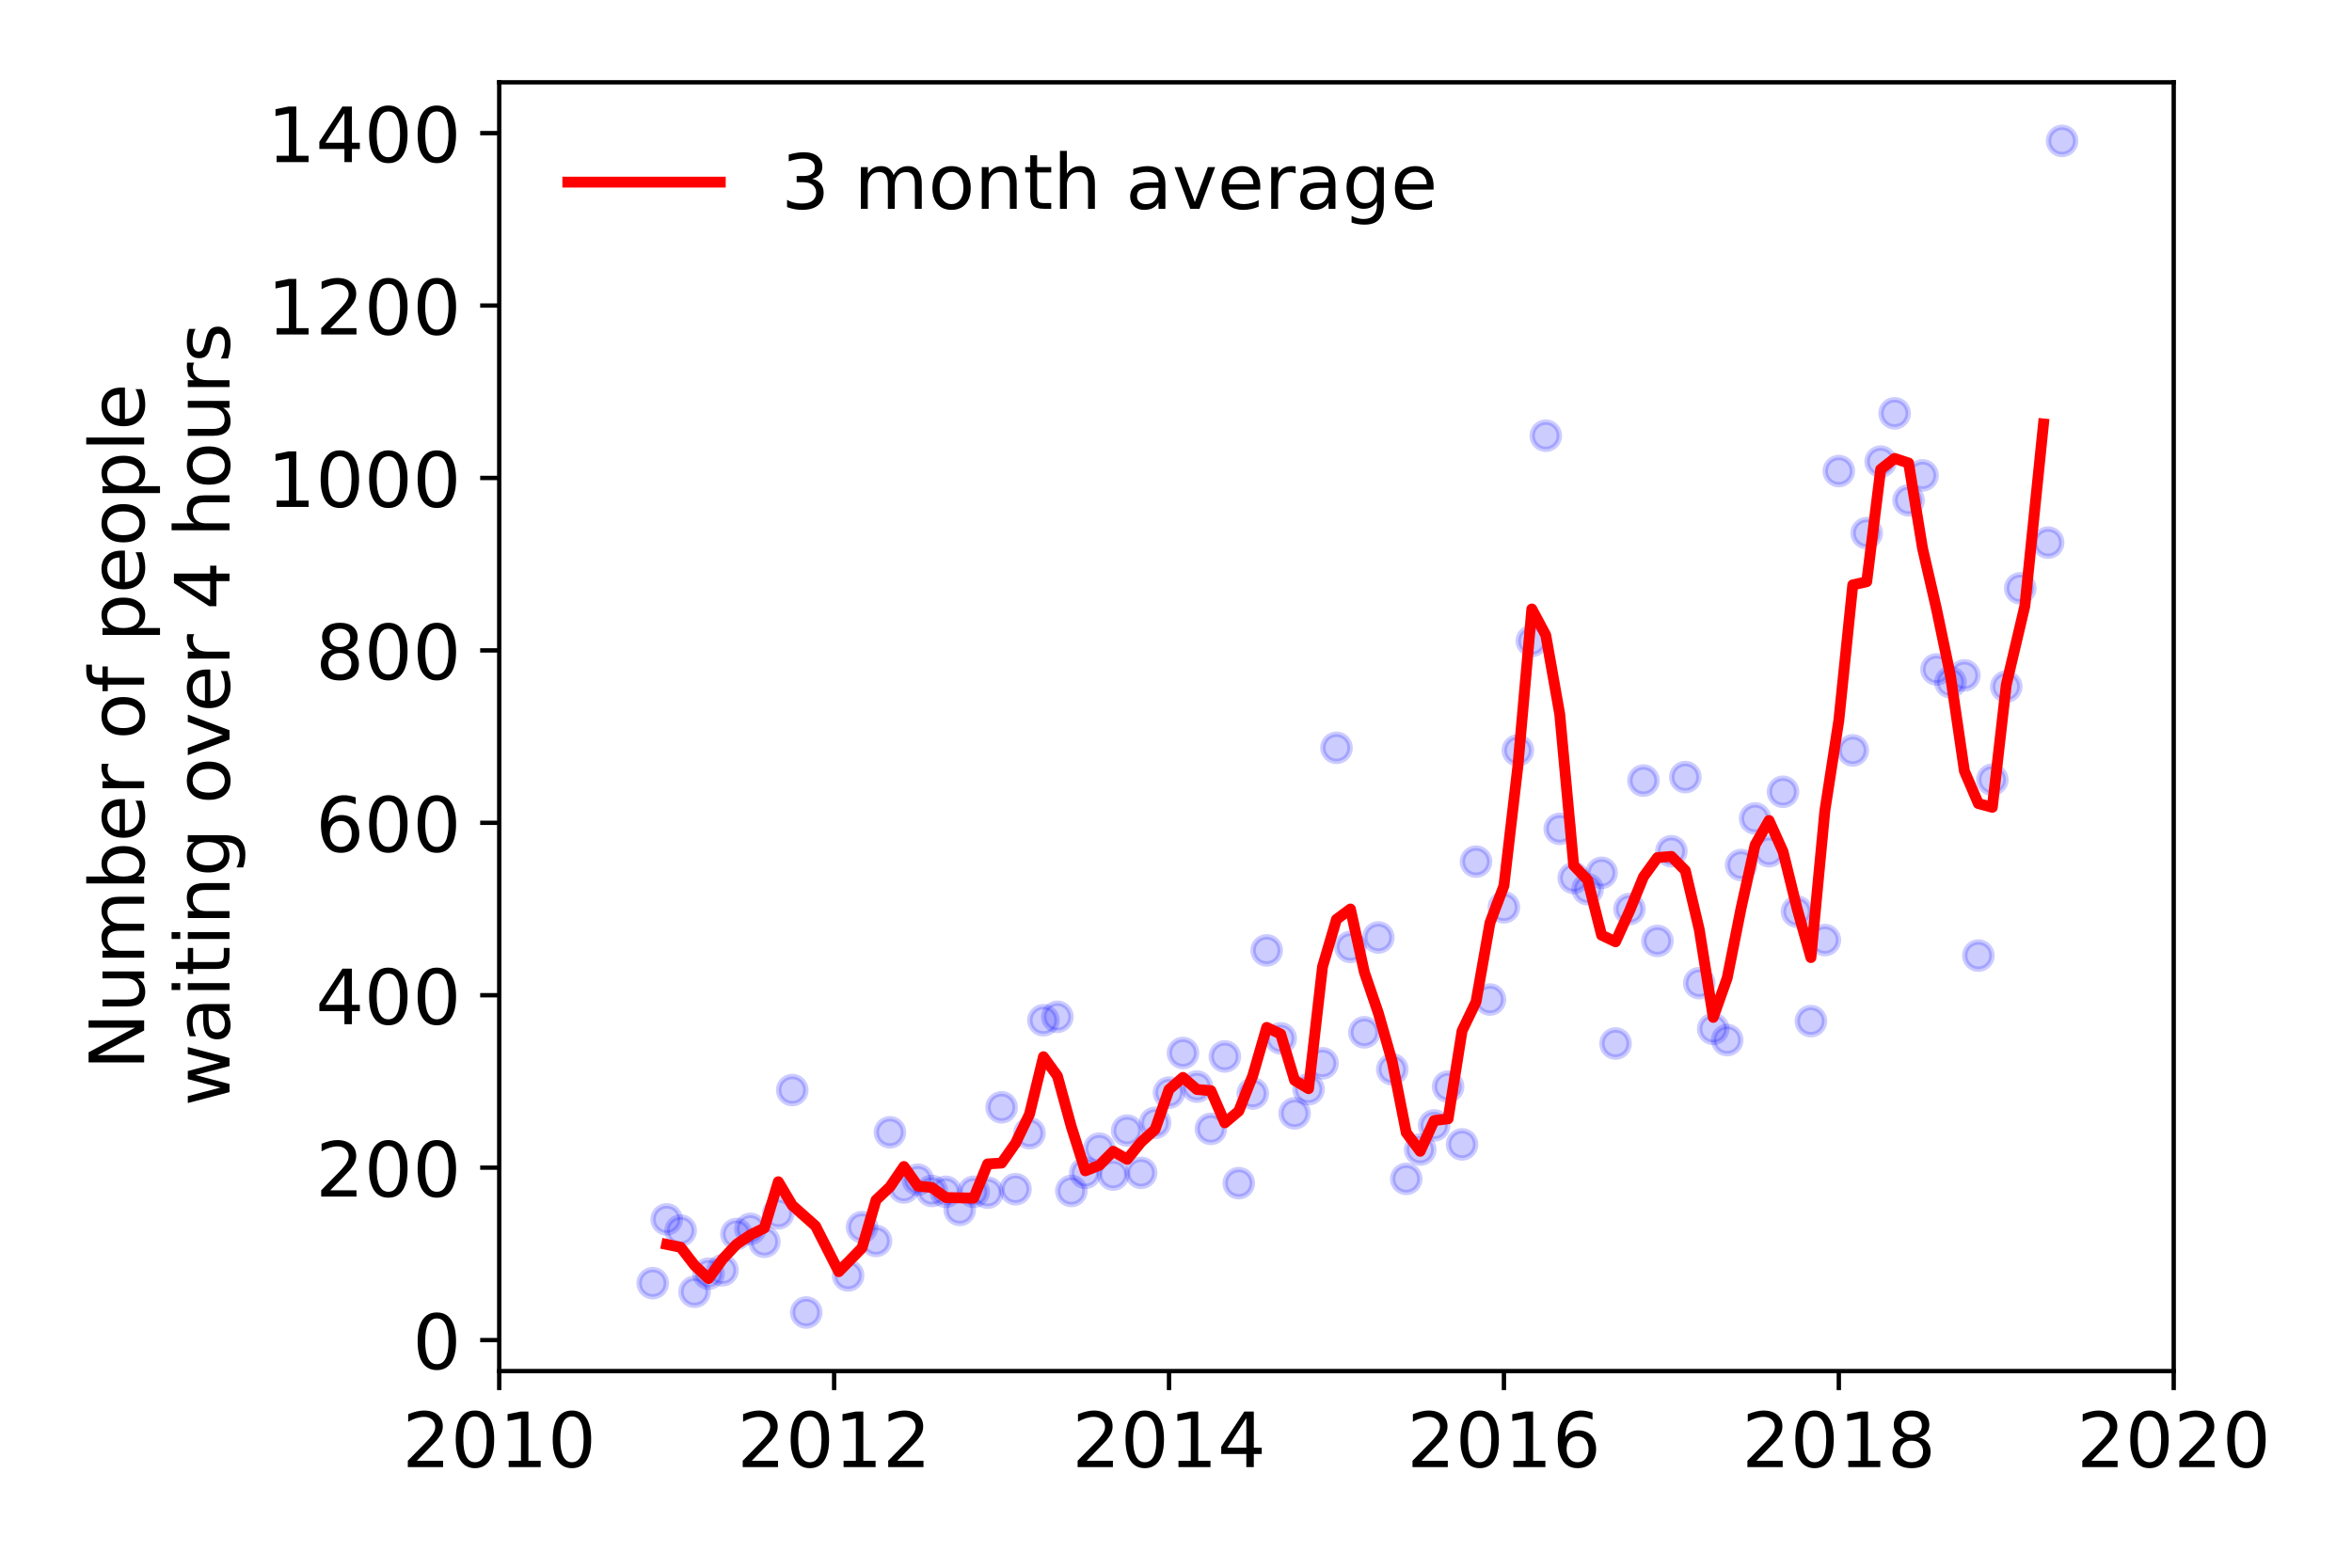 <?xml version="1.0" encoding="utf-8" standalone="no"?>
<!DOCTYPE svg PUBLIC "-//W3C//DTD SVG 1.1//EN"
  "http://www.w3.org/Graphics/SVG/1.1/DTD/svg11.dtd">
<!-- Created with matplotlib (https://matplotlib.org/) -->
<svg height="288pt" version="1.1" viewBox="0 0 432 288" width="432pt" xmlns="http://www.w3.org/2000/svg" xmlns:xlink="http://www.w3.org/1999/xlink">
 <defs>
  <style type="text/css">
*{stroke-linecap:butt;stroke-linejoin:round;}
  </style>
 </defs>
 <g id="figure_1">
  <g id="patch_1">
   <path d="M 0 288 
L 432 288 
L 432 0 
L 0 0 
z
" style="fill:#ffffff;"/>
  </g>
  <g id="axes_1">
   <g id="patch_2">
    <path d="M 91.695 251.88 
L 399.255 251.88 
L 399.255 15.12 
L 91.695 15.12 
z
" style="fill:#ffffff;"/>
   </g>
   <g id="matplotlib.axis_1">
    <g id="xtick_1">
     <g id="line2d_1">
      <defs>
       <path d="M 0 0 
L 0 3.5 
" id="m77af77903a" style="stroke:#000000;stroke-width:0.8;"/>
      </defs>
      <g>
       <use style="stroke:#000000;stroke-width:0.8;" x="91.695" xlink:href="#m77af77903a" y="251.88"/>
      </g>
     </g>
     <g id="text_1">
      <!-- 2010 -->
      <defs>
       <path d="M 19.188 8.297 
L 53.609 8.297 
L 53.609 0 
L 7.328 0 
L 7.328 8.297 
Q 12.938 14.109 22.625 23.891 
Q 32.328 33.688 34.812 36.531 
Q 39.547 41.844 41.422 45.531 
Q 43.312 49.219 43.312 52.781 
Q 43.312 58.594 39.234 62.25 
Q 35.156 65.922 28.609 65.922 
Q 23.969 65.922 18.812 64.312 
Q 13.672 62.703 7.812 59.422 
L 7.812 69.391 
Q 13.766 71.781 18.938 73 
Q 24.125 74.219 28.422 74.219 
Q 39.75 74.219 46.484 68.547 
Q 53.219 62.891 53.219 53.422 
Q 53.219 48.922 51.531 44.891 
Q 49.859 40.875 45.406 35.406 
Q 44.188 33.984 37.641 27.219 
Q 31.109 20.453 19.188 8.297 
z
" id="DejaVuSans-50"/>
       <path d="M 31.781 66.406 
Q 24.172 66.406 20.328 58.906 
Q 16.5 51.422 16.5 36.375 
Q 16.5 21.391 20.328 13.891 
Q 24.172 6.391 31.781 6.391 
Q 39.453 6.391 43.281 13.891 
Q 47.125 21.391 47.125 36.375 
Q 47.125 51.422 43.281 58.906 
Q 39.453 66.406 31.781 66.406 
z
M 31.781 74.219 
Q 44.047 74.219 50.516 64.516 
Q 56.984 54.828 56.984 36.375 
Q 56.984 17.969 50.516 8.266 
Q 44.047 -1.422 31.781 -1.422 
Q 19.531 -1.422 13.062 8.266 
Q 6.594 17.969 6.594 36.375 
Q 6.594 54.828 13.062 64.516 
Q 19.531 74.219 31.781 74.219 
z
" id="DejaVuSans-48"/>
       <path d="M 12.406 8.297 
L 28.516 8.297 
L 28.516 63.922 
L 10.984 60.406 
L 10.984 69.391 
L 28.422 72.906 
L 38.281 72.906 
L 38.281 8.297 
L 54.391 8.297 
L 54.391 0 
L 12.406 0 
z
" id="DejaVuSans-49"/>
      </defs>
      <g transform="translate(73.88 269.518)scale(0.14 -0.14)">
       <use xlink:href="#DejaVuSans-50"/>
       <use x="63.623" xlink:href="#DejaVuSans-48"/>
       <use x="127.246" xlink:href="#DejaVuSans-49"/>
       <use x="190.869" xlink:href="#DejaVuSans-48"/>
      </g>
     </g>
    </g>
    <g id="xtick_2">
     <g id="line2d_2">
      <g>
       <use style="stroke:#000000;stroke-width:0.8;" x="153.207" xlink:href="#m77af77903a" y="251.88"/>
      </g>
     </g>
     <g id="text_2">
      <!-- 2012 -->
      <g transform="translate(135.392 269.518)scale(0.14 -0.14)">
       <use xlink:href="#DejaVuSans-50"/>
       <use x="63.623" xlink:href="#DejaVuSans-48"/>
       <use x="127.246" xlink:href="#DejaVuSans-49"/>
       <use x="190.869" xlink:href="#DejaVuSans-50"/>
      </g>
     </g>
    </g>
    <g id="xtick_3">
     <g id="line2d_3">
      <g>
       <use style="stroke:#000000;stroke-width:0.8;" x="214.719" xlink:href="#m77af77903a" y="251.88"/>
      </g>
     </g>
     <g id="text_3">
      <!-- 2014 -->
      <defs>
       <path d="M 37.797 64.312 
L 12.891 25.391 
L 37.797 25.391 
z
M 35.203 72.906 
L 47.609 72.906 
L 47.609 25.391 
L 58.016 25.391 
L 58.016 17.188 
L 47.609 17.188 
L 47.609 0 
L 37.797 0 
L 37.797 17.188 
L 4.891 17.188 
L 4.891 26.703 
z
" id="DejaVuSans-52"/>
      </defs>
      <g transform="translate(196.904 269.518)scale(0.14 -0.14)">
       <use xlink:href="#DejaVuSans-50"/>
       <use x="63.623" xlink:href="#DejaVuSans-48"/>
       <use x="127.246" xlink:href="#DejaVuSans-49"/>
       <use x="190.869" xlink:href="#DejaVuSans-52"/>
      </g>
     </g>
    </g>
    <g id="xtick_4">
     <g id="line2d_4">
      <g>
       <use style="stroke:#000000;stroke-width:0.8;" x="276.231" xlink:href="#m77af77903a" y="251.88"/>
      </g>
     </g>
     <g id="text_4">
      <!-- 2016 -->
      <defs>
       <path d="M 33.016 40.375 
Q 26.375 40.375 22.484 35.828 
Q 18.609 31.297 18.609 23.391 
Q 18.609 15.531 22.484 10.953 
Q 26.375 6.391 33.016 6.391 
Q 39.656 6.391 43.531 10.953 
Q 47.406 15.531 47.406 23.391 
Q 47.406 31.297 43.531 35.828 
Q 39.656 40.375 33.016 40.375 
z
M 52.594 71.297 
L 52.594 62.312 
Q 48.875 64.062 45.094 64.984 
Q 41.312 65.922 37.594 65.922 
Q 27.828 65.922 22.672 59.328 
Q 17.531 52.734 16.797 39.406 
Q 19.672 43.656 24.016 45.922 
Q 28.375 48.188 33.594 48.188 
Q 44.578 48.188 50.953 41.516 
Q 57.328 34.859 57.328 23.391 
Q 57.328 12.156 50.688 5.359 
Q 44.047 -1.422 33.016 -1.422 
Q 20.359 -1.422 13.672 8.266 
Q 6.984 17.969 6.984 36.375 
Q 6.984 53.656 15.188 63.938 
Q 23.391 74.219 37.203 74.219 
Q 40.922 74.219 44.703 73.484 
Q 48.484 72.75 52.594 71.297 
z
" id="DejaVuSans-54"/>
      </defs>
      <g transform="translate(258.416 269.518)scale(0.14 -0.14)">
       <use xlink:href="#DejaVuSans-50"/>
       <use x="63.623" xlink:href="#DejaVuSans-48"/>
       <use x="127.246" xlink:href="#DejaVuSans-49"/>
       <use x="190.869" xlink:href="#DejaVuSans-54"/>
      </g>
     </g>
    </g>
    <g id="xtick_5">
     <g id="line2d_5">
      <g>
       <use style="stroke:#000000;stroke-width:0.8;" x="337.743" xlink:href="#m77af77903a" y="251.88"/>
      </g>
     </g>
     <g id="text_5">
      <!-- 2018 -->
      <defs>
       <path d="M 31.781 34.625 
Q 24.75 34.625 20.719 30.859 
Q 16.703 27.094 16.703 20.516 
Q 16.703 13.922 20.719 10.156 
Q 24.75 6.391 31.781 6.391 
Q 38.812 6.391 42.859 10.172 
Q 46.922 13.969 46.922 20.516 
Q 46.922 27.094 42.891 30.859 
Q 38.875 34.625 31.781 34.625 
z
M 21.922 38.812 
Q 15.578 40.375 12.031 44.719 
Q 8.5 49.078 8.5 55.328 
Q 8.5 64.062 14.719 69.141 
Q 20.953 74.219 31.781 74.219 
Q 42.672 74.219 48.875 69.141 
Q 55.078 64.062 55.078 55.328 
Q 55.078 49.078 51.531 44.719 
Q 48 40.375 41.703 38.812 
Q 48.828 37.156 52.797 32.312 
Q 56.781 27.484 56.781 20.516 
Q 56.781 9.906 50.312 4.234 
Q 43.844 -1.422 31.781 -1.422 
Q 19.734 -1.422 13.25 4.234 
Q 6.781 9.906 6.781 20.516 
Q 6.781 27.484 10.781 32.312 
Q 14.797 37.156 21.922 38.812 
z
M 18.312 54.391 
Q 18.312 48.734 21.844 45.562 
Q 25.391 42.391 31.781 42.391 
Q 38.141 42.391 41.719 45.562 
Q 45.312 48.734 45.312 54.391 
Q 45.312 60.062 41.719 63.234 
Q 38.141 66.406 31.781 66.406 
Q 25.391 66.406 21.844 63.234 
Q 18.312 60.062 18.312 54.391 
z
" id="DejaVuSans-56"/>
      </defs>
      <g transform="translate(319.928 269.518)scale(0.14 -0.14)">
       <use xlink:href="#DejaVuSans-50"/>
       <use x="63.623" xlink:href="#DejaVuSans-48"/>
       <use x="127.246" xlink:href="#DejaVuSans-49"/>
       <use x="190.869" xlink:href="#DejaVuSans-56"/>
      </g>
     </g>
    </g>
    <g id="xtick_6">
     <g id="line2d_6">
      <g>
       <use style="stroke:#000000;stroke-width:0.8;" x="399.255" xlink:href="#m77af77903a" y="251.88"/>
      </g>
     </g>
     <g id="text_6">
      <!-- 2020 -->
      <g transform="translate(381.44 269.518)scale(0.14 -0.14)">
       <use xlink:href="#DejaVuSans-50"/>
       <use x="63.623" xlink:href="#DejaVuSans-48"/>
       <use x="127.246" xlink:href="#DejaVuSans-50"/>
       <use x="190.869" xlink:href="#DejaVuSans-48"/>
      </g>
     </g>
    </g>
   </g>
   <g id="matplotlib.axis_2">
    <g id="ytick_1">
     <g id="line2d_7">
      <defs>
       <path d="M 0 0 
L -3.5 0 
" id="mc191b6edb6" style="stroke:#000000;stroke-width:0.8;"/>
      </defs>
      <g>
       <use style="stroke:#000000;stroke-width:0.8;" x="91.695" xlink:href="#mc191b6edb6" y="246.186"/>
      </g>
     </g>
     <g id="text_7">
      <!-- 0 -->
      <g transform="translate(75.787 251.505)scale(0.14 -0.14)">
       <use xlink:href="#DejaVuSans-48"/>
      </g>
     </g>
    </g>
    <g id="ytick_2">
     <g id="line2d_8">
      <g>
       <use style="stroke:#000000;stroke-width:0.8;" x="91.695" xlink:href="#mc191b6edb6" y="214.511"/>
      </g>
     </g>
     <g id="text_8">
      <!-- 200 -->
      <g transform="translate(57.972 219.83)scale(0.14 -0.14)">
       <use xlink:href="#DejaVuSans-50"/>
       <use x="63.623" xlink:href="#DejaVuSans-48"/>
       <use x="127.246" xlink:href="#DejaVuSans-48"/>
      </g>
     </g>
    </g>
    <g id="ytick_3">
     <g id="line2d_9">
      <g>
       <use style="stroke:#000000;stroke-width:0.8;" x="91.695" xlink:href="#mc191b6edb6" y="182.835"/>
      </g>
     </g>
     <g id="text_9">
      <!-- 400 -->
      <g transform="translate(57.972 188.154)scale(0.14 -0.14)">
       <use xlink:href="#DejaVuSans-52"/>
       <use x="63.623" xlink:href="#DejaVuSans-48"/>
       <use x="127.246" xlink:href="#DejaVuSans-48"/>
      </g>
     </g>
    </g>
    <g id="ytick_4">
     <g id="line2d_10">
      <g>
       <use style="stroke:#000000;stroke-width:0.8;" x="91.695" xlink:href="#mc191b6edb6" y="151.159"/>
      </g>
     </g>
     <g id="text_10">
      <!-- 600 -->
      <g transform="translate(57.972 156.478)scale(0.14 -0.14)">
       <use xlink:href="#DejaVuSans-54"/>
       <use x="63.623" xlink:href="#DejaVuSans-48"/>
       <use x="127.246" xlink:href="#DejaVuSans-48"/>
      </g>
     </g>
    </g>
    <g id="ytick_5">
     <g id="line2d_11">
      <g>
       <use style="stroke:#000000;stroke-width:0.8;" x="91.695" xlink:href="#mc191b6edb6" y="119.484"/>
      </g>
     </g>
     <g id="text_11">
      <!-- 800 -->
      <g transform="translate(57.972 124.802)scale(0.14 -0.14)">
       <use xlink:href="#DejaVuSans-56"/>
       <use x="63.623" xlink:href="#DejaVuSans-48"/>
       <use x="127.246" xlink:href="#DejaVuSans-48"/>
      </g>
     </g>
    </g>
    <g id="ytick_6">
     <g id="line2d_12">
      <g>
       <use style="stroke:#000000;stroke-width:0.8;" x="91.695" xlink:href="#mc191b6edb6" y="87.808"/>
      </g>
     </g>
     <g id="text_12">
      <!-- 1000 -->
      <g transform="translate(49.065 93.127)scale(0.14 -0.14)">
       <use xlink:href="#DejaVuSans-49"/>
       <use x="63.623" xlink:href="#DejaVuSans-48"/>
       <use x="127.246" xlink:href="#DejaVuSans-48"/>
       <use x="190.869" xlink:href="#DejaVuSans-48"/>
      </g>
     </g>
    </g>
    <g id="ytick_7">
     <g id="line2d_13">
      <g>
       <use style="stroke:#000000;stroke-width:0.8;" x="91.695" xlink:href="#mc191b6edb6" y="56.132"/>
      </g>
     </g>
     <g id="text_13">
      <!-- 1200 -->
      <g transform="translate(49.065 61.451)scale(0.14 -0.14)">
       <use xlink:href="#DejaVuSans-49"/>
       <use x="63.623" xlink:href="#DejaVuSans-50"/>
       <use x="127.246" xlink:href="#DejaVuSans-48"/>
       <use x="190.869" xlink:href="#DejaVuSans-48"/>
      </g>
     </g>
    </g>
    <g id="ytick_8">
     <g id="line2d_14">
      <g>
       <use style="stroke:#000000;stroke-width:0.8;" x="91.695" xlink:href="#mc191b6edb6" y="24.456"/>
      </g>
     </g>
     <g id="text_14">
      <!-- 1400 -->
      <g transform="translate(49.065 29.775)scale(0.14 -0.14)">
       <use xlink:href="#DejaVuSans-49"/>
       <use x="63.623" xlink:href="#DejaVuSans-52"/>
       <use x="127.246" xlink:href="#DejaVuSans-48"/>
       <use x="190.869" xlink:href="#DejaVuSans-48"/>
      </g>
     </g>
    </g>
    <g id="text_15">
     <!-- Number of people -->
     <defs>
      <path d="M 9.812 72.906 
L 23.094 72.906 
L 55.422 11.922 
L 55.422 72.906 
L 64.984 72.906 
L 64.984 0 
L 51.703 0 
L 19.391 60.984 
L 19.391 0 
L 9.812 0 
z
" id="DejaVuSans-78"/>
      <path d="M 8.5 21.578 
L 8.5 54.688 
L 17.484 54.688 
L 17.484 21.922 
Q 17.484 14.156 20.5 10.266 
Q 23.531 6.391 29.594 6.391 
Q 36.859 6.391 41.078 11.031 
Q 45.312 15.672 45.312 23.688 
L 45.312 54.688 
L 54.297 54.688 
L 54.297 0 
L 45.312 0 
L 45.312 8.406 
Q 42.047 3.422 37.719 1 
Q 33.406 -1.422 27.688 -1.422 
Q 18.266 -1.422 13.375 4.438 
Q 8.5 10.297 8.5 21.578 
z
M 31.109 56 
z
" id="DejaVuSans-117"/>
      <path d="M 52 44.188 
Q 55.375 50.25 60.062 53.125 
Q 64.75 56 71.094 56 
Q 79.641 56 84.281 50.016 
Q 88.922 44.047 88.922 33.016 
L 88.922 0 
L 79.891 0 
L 79.891 32.719 
Q 79.891 40.578 77.094 44.375 
Q 74.312 48.188 68.609 48.188 
Q 61.625 48.188 57.562 43.547 
Q 53.516 38.922 53.516 30.906 
L 53.516 0 
L 44.484 0 
L 44.484 32.719 
Q 44.484 40.625 41.703 44.406 
Q 38.922 48.188 33.109 48.188 
Q 26.219 48.188 22.156 43.531 
Q 18.109 38.875 18.109 30.906 
L 18.109 0 
L 9.078 0 
L 9.078 54.688 
L 18.109 54.688 
L 18.109 46.188 
Q 21.188 51.219 25.484 53.609 
Q 29.781 56 35.688 56 
Q 41.656 56 45.828 52.969 
Q 50 49.953 52 44.188 
z
" id="DejaVuSans-109"/>
      <path d="M 48.688 27.297 
Q 48.688 37.203 44.609 42.844 
Q 40.531 48.484 33.406 48.484 
Q 26.266 48.484 22.188 42.844 
Q 18.109 37.203 18.109 27.297 
Q 18.109 17.391 22.188 11.75 
Q 26.266 6.109 33.406 6.109 
Q 40.531 6.109 44.609 11.75 
Q 48.688 17.391 48.688 27.297 
z
M 18.109 46.391 
Q 20.953 51.266 25.266 53.625 
Q 29.594 56 35.594 56 
Q 45.562 56 51.781 48.094 
Q 58.016 40.188 58.016 27.297 
Q 58.016 14.406 51.781 6.484 
Q 45.562 -1.422 35.594 -1.422 
Q 29.594 -1.422 25.266 0.953 
Q 20.953 3.328 18.109 8.203 
L 18.109 0 
L 9.078 0 
L 9.078 75.984 
L 18.109 75.984 
z
" id="DejaVuSans-98"/>
      <path d="M 56.203 29.594 
L 56.203 25.203 
L 14.891 25.203 
Q 15.484 15.922 20.484 11.062 
Q 25.484 6.203 34.422 6.203 
Q 39.594 6.203 44.453 7.469 
Q 49.312 8.734 54.109 11.281 
L 54.109 2.781 
Q 49.266 0.734 44.188 -0.344 
Q 39.109 -1.422 33.891 -1.422 
Q 20.797 -1.422 13.156 6.188 
Q 5.516 13.812 5.516 26.812 
Q 5.516 40.234 12.766 48.109 
Q 20.016 56 32.328 56 
Q 43.359 56 49.781 48.891 
Q 56.203 41.797 56.203 29.594 
z
M 47.219 32.234 
Q 47.125 39.594 43.094 43.984 
Q 39.062 48.391 32.422 48.391 
Q 24.906 48.391 20.391 44.141 
Q 15.875 39.891 15.188 32.172 
z
" id="DejaVuSans-101"/>
      <path d="M 41.109 46.297 
Q 39.594 47.172 37.812 47.578 
Q 36.031 48 33.891 48 
Q 26.266 48 22.188 43.047 
Q 18.109 38.094 18.109 28.812 
L 18.109 0 
L 9.078 0 
L 9.078 54.688 
L 18.109 54.688 
L 18.109 46.188 
Q 20.953 51.172 25.484 53.578 
Q 30.031 56 36.531 56 
Q 37.453 56 38.578 55.875 
Q 39.703 55.766 41.062 55.516 
z
" id="DejaVuSans-114"/>
      <path id="DejaVuSans-32"/>
      <path d="M 30.609 48.391 
Q 23.391 48.391 19.188 42.75 
Q 14.984 37.109 14.984 27.297 
Q 14.984 17.484 19.156 11.844 
Q 23.344 6.203 30.609 6.203 
Q 37.797 6.203 41.984 11.859 
Q 46.188 17.531 46.188 27.297 
Q 46.188 37.016 41.984 42.703 
Q 37.797 48.391 30.609 48.391 
z
M 30.609 56 
Q 42.328 56 49.016 48.375 
Q 55.719 40.766 55.719 27.297 
Q 55.719 13.875 49.016 6.219 
Q 42.328 -1.422 30.609 -1.422 
Q 18.844 -1.422 12.172 6.219 
Q 5.516 13.875 5.516 27.297 
Q 5.516 40.766 12.172 48.375 
Q 18.844 56 30.609 56 
z
" id="DejaVuSans-111"/>
      <path d="M 37.109 75.984 
L 37.109 68.5 
L 28.516 68.5 
Q 23.688 68.5 21.797 66.547 
Q 19.922 64.594 19.922 59.516 
L 19.922 54.688 
L 34.719 54.688 
L 34.719 47.703 
L 19.922 47.703 
L 19.922 0 
L 10.891 0 
L 10.891 47.703 
L 2.297 47.703 
L 2.297 54.688 
L 10.891 54.688 
L 10.891 58.5 
Q 10.891 67.625 15.141 71.797 
Q 19.391 75.984 28.609 75.984 
z
" id="DejaVuSans-102"/>
      <path d="M 18.109 8.203 
L 18.109 -20.797 
L 9.078 -20.797 
L 9.078 54.688 
L 18.109 54.688 
L 18.109 46.391 
Q 20.953 51.266 25.266 53.625 
Q 29.594 56 35.594 56 
Q 45.562 56 51.781 48.094 
Q 58.016 40.188 58.016 27.297 
Q 58.016 14.406 51.781 6.484 
Q 45.562 -1.422 35.594 -1.422 
Q 29.594 -1.422 25.266 0.953 
Q 20.953 3.328 18.109 8.203 
z
M 48.688 27.297 
Q 48.688 37.203 44.609 42.844 
Q 40.531 48.484 33.406 48.484 
Q 26.266 48.484 22.188 42.844 
Q 18.109 37.203 18.109 27.297 
Q 18.109 17.391 22.188 11.75 
Q 26.266 6.109 33.406 6.109 
Q 40.531 6.109 44.609 11.75 
Q 48.688 17.391 48.688 27.297 
z
" id="DejaVuSans-112"/>
      <path d="M 9.422 75.984 
L 18.406 75.984 
L 18.406 0 
L 9.422 0 
z
" id="DejaVuSans-108"/>
     </defs>
     <g transform="translate(26.477 196.547)rotate(-90)scale(0.14 -0.14)">
      <use xlink:href="#DejaVuSans-78"/>
      <use x="74.805" xlink:href="#DejaVuSans-117"/>
      <use x="138.184" xlink:href="#DejaVuSans-109"/>
      <use x="235.596" xlink:href="#DejaVuSans-98"/>
      <use x="299.072" xlink:href="#DejaVuSans-101"/>
      <use x="360.596" xlink:href="#DejaVuSans-114"/>
      <use x="401.709" xlink:href="#DejaVuSans-32"/>
      <use x="433.496" xlink:href="#DejaVuSans-111"/>
      <use x="494.678" xlink:href="#DejaVuSans-102"/>
      <use x="529.883" xlink:href="#DejaVuSans-32"/>
      <use x="561.67" xlink:href="#DejaVuSans-112"/>
      <use x="625.146" xlink:href="#DejaVuSans-101"/>
      <use x="686.67" xlink:href="#DejaVuSans-111"/>
      <use x="747.852" xlink:href="#DejaVuSans-112"/>
      <use x="811.328" xlink:href="#DejaVuSans-108"/>
      <use x="839.111" xlink:href="#DejaVuSans-101"/>
     </g>
     <!--  waiting over 4 hours -->
     <defs>
      <path d="M 4.203 54.688 
L 13.188 54.688 
L 24.422 12.016 
L 35.594 54.688 
L 46.188 54.688 
L 57.422 12.016 
L 68.609 54.688 
L 77.594 54.688 
L 63.281 0 
L 52.688 0 
L 40.922 44.828 
L 29.109 0 
L 18.5 0 
z
" id="DejaVuSans-119"/>
      <path d="M 34.281 27.484 
Q 23.391 27.484 19.188 25 
Q 14.984 22.516 14.984 16.5 
Q 14.984 11.719 18.141 8.906 
Q 21.297 6.109 26.703 6.109 
Q 34.188 6.109 38.703 11.406 
Q 43.219 16.703 43.219 25.484 
L 43.219 27.484 
z
M 52.203 31.203 
L 52.203 0 
L 43.219 0 
L 43.219 8.297 
Q 40.141 3.328 35.547 0.953 
Q 30.953 -1.422 24.312 -1.422 
Q 15.922 -1.422 10.953 3.297 
Q 6 8.016 6 15.922 
Q 6 25.141 12.172 29.828 
Q 18.359 34.516 30.609 34.516 
L 43.219 34.516 
L 43.219 35.406 
Q 43.219 41.609 39.141 45 
Q 35.062 48.391 27.688 48.391 
Q 23 48.391 18.547 47.266 
Q 14.109 46.141 10.016 43.891 
L 10.016 52.203 
Q 14.938 54.109 19.578 55.047 
Q 24.219 56 28.609 56 
Q 40.484 56 46.344 49.844 
Q 52.203 43.703 52.203 31.203 
z
" id="DejaVuSans-97"/>
      <path d="M 9.422 54.688 
L 18.406 54.688 
L 18.406 0 
L 9.422 0 
z
M 9.422 75.984 
L 18.406 75.984 
L 18.406 64.594 
L 9.422 64.594 
z
" id="DejaVuSans-105"/>
      <path d="M 18.312 70.219 
L 18.312 54.688 
L 36.812 54.688 
L 36.812 47.703 
L 18.312 47.703 
L 18.312 18.016 
Q 18.312 11.328 20.141 9.422 
Q 21.969 7.516 27.594 7.516 
L 36.812 7.516 
L 36.812 0 
L 27.594 0 
Q 17.188 0 13.234 3.875 
Q 9.281 7.766 9.281 18.016 
L 9.281 47.703 
L 2.688 47.703 
L 2.688 54.688 
L 9.281 54.688 
L 9.281 70.219 
z
" id="DejaVuSans-116"/>
      <path d="M 54.891 33.016 
L 54.891 0 
L 45.906 0 
L 45.906 32.719 
Q 45.906 40.484 42.875 44.328 
Q 39.844 48.188 33.797 48.188 
Q 26.516 48.188 22.312 43.547 
Q 18.109 38.922 18.109 30.906 
L 18.109 0 
L 9.078 0 
L 9.078 54.688 
L 18.109 54.688 
L 18.109 46.188 
Q 21.344 51.125 25.703 53.562 
Q 30.078 56 35.797 56 
Q 45.219 56 50.047 50.172 
Q 54.891 44.344 54.891 33.016 
z
" id="DejaVuSans-110"/>
      <path d="M 45.406 27.984 
Q 45.406 37.75 41.375 43.109 
Q 37.359 48.484 30.078 48.484 
Q 22.859 48.484 18.828 43.109 
Q 14.797 37.75 14.797 27.984 
Q 14.797 18.266 18.828 12.891 
Q 22.859 7.516 30.078 7.516 
Q 37.359 7.516 41.375 12.891 
Q 45.406 18.266 45.406 27.984 
z
M 54.391 6.781 
Q 54.391 -7.172 48.188 -13.984 
Q 42 -20.797 29.203 -20.797 
Q 24.469 -20.797 20.266 -20.094 
Q 16.062 -19.391 12.109 -17.922 
L 12.109 -9.188 
Q 16.062 -11.328 19.922 -12.344 
Q 23.781 -13.375 27.781 -13.375 
Q 36.625 -13.375 41.016 -8.766 
Q 45.406 -4.156 45.406 5.172 
L 45.406 9.625 
Q 42.625 4.781 38.281 2.391 
Q 33.938 0 27.875 0 
Q 17.828 0 11.672 7.656 
Q 5.516 15.328 5.516 27.984 
Q 5.516 40.672 11.672 48.328 
Q 17.828 56 27.875 56 
Q 33.938 56 38.281 53.609 
Q 42.625 51.219 45.406 46.391 
L 45.406 54.688 
L 54.391 54.688 
z
" id="DejaVuSans-103"/>
      <path d="M 2.984 54.688 
L 12.5 54.688 
L 29.594 8.797 
L 46.688 54.688 
L 56.203 54.688 
L 35.688 0 
L 23.484 0 
z
" id="DejaVuSans-118"/>
      <path d="M 54.891 33.016 
L 54.891 0 
L 45.906 0 
L 45.906 32.719 
Q 45.906 40.484 42.875 44.328 
Q 39.844 48.188 33.797 48.188 
Q 26.516 48.188 22.312 43.547 
Q 18.109 38.922 18.109 30.906 
L 18.109 0 
L 9.078 0 
L 9.078 75.984 
L 18.109 75.984 
L 18.109 46.188 
Q 21.344 51.125 25.703 53.562 
Q 30.078 56 35.797 56 
Q 45.219 56 50.047 50.172 
Q 54.891 44.344 54.891 33.016 
z
" id="DejaVuSans-104"/>
      <path d="M 44.281 53.078 
L 44.281 44.578 
Q 40.484 46.531 36.375 47.5 
Q 32.281 48.484 27.875 48.484 
Q 21.188 48.484 17.844 46.438 
Q 14.5 44.391 14.5 40.281 
Q 14.5 37.156 16.891 35.375 
Q 19.281 33.594 26.516 31.984 
L 29.594 31.297 
Q 39.156 29.25 43.188 25.516 
Q 47.219 21.781 47.219 15.094 
Q 47.219 7.469 41.188 3.016 
Q 35.156 -1.422 24.609 -1.422 
Q 20.219 -1.422 15.453 -0.562 
Q 10.688 0.297 5.422 2 
L 5.422 11.281 
Q 10.406 8.688 15.234 7.391 
Q 20.062 6.109 24.812 6.109 
Q 31.156 6.109 34.562 8.281 
Q 37.984 10.453 37.984 14.406 
Q 37.984 18.062 35.516 20.016 
Q 33.062 21.969 24.703 23.781 
L 21.578 24.516 
Q 13.234 26.266 9.516 29.906 
Q 5.812 33.547 5.812 39.891 
Q 5.812 47.609 11.281 51.797 
Q 16.75 56 26.812 56 
Q 31.781 56 36.172 55.266 
Q 40.578 54.547 44.281 53.078 
z
" id="DejaVuSans-115"/>
     </defs>
     <g transform="translate(42.153 207.672)rotate(-90)scale(0.14 -0.14)">
      <use xlink:href="#DejaVuSans-32"/>
      <use x="31.787" xlink:href="#DejaVuSans-119"/>
      <use x="113.574" xlink:href="#DejaVuSans-97"/>
      <use x="174.854" xlink:href="#DejaVuSans-105"/>
      <use x="202.637" xlink:href="#DejaVuSans-116"/>
      <use x="241.846" xlink:href="#DejaVuSans-105"/>
      <use x="269.629" xlink:href="#DejaVuSans-110"/>
      <use x="333.008" xlink:href="#DejaVuSans-103"/>
      <use x="396.484" xlink:href="#DejaVuSans-32"/>
      <use x="428.271" xlink:href="#DejaVuSans-111"/>
      <use x="489.453" xlink:href="#DejaVuSans-118"/>
      <use x="548.633" xlink:href="#DejaVuSans-101"/>
      <use x="610.156" xlink:href="#DejaVuSans-114"/>
      <use x="651.27" xlink:href="#DejaVuSans-32"/>
      <use x="683.057" xlink:href="#DejaVuSans-52"/>
      <use x="746.68" xlink:href="#DejaVuSans-32"/>
      <use x="778.467" xlink:href="#DejaVuSans-104"/>
      <use x="841.846" xlink:href="#DejaVuSans-111"/>
      <use x="903.027" xlink:href="#DejaVuSans-117"/>
      <use x="966.406" xlink:href="#DejaVuSans-114"/>
      <use x="1007.52" xlink:href="#DejaVuSans-115"/>
     </g>
    </g>
   </g>
   <g id="line2d_15">
    <defs>
     <path d="M 0 2.5 
C 0.663 2.5 1.299 2.237 1.768 1.768 
C 2.237 1.299 2.5 0.663 2.5 0 
C 2.5 -0.663 2.237 -1.299 1.768 -1.768 
C 1.299 -2.237 0.663 -2.5 0 -2.5 
C -0.663 -2.5 -1.299 -2.237 -1.768 -1.768 
C -2.237 -1.299 -2.5 -0.663 -2.5 0 
C -2.5 0.663 -2.237 1.299 -1.768 1.768 
C -1.299 2.237 -0.663 2.5 0 2.5 
z
" id="m633a5815e3" style="stroke:#0000ff;stroke-opacity:0.2;"/>
    </defs>
    <g clip-path="url(#pc2b7f81a9c)">
     <use style="fill:#0000ff;fill-opacity:0.2;stroke:#0000ff;stroke-opacity:0.2;" x="378.751" xlink:href="#m633a5815e3" y="25.882"/>
     <use style="fill:#0000ff;fill-opacity:0.2;stroke:#0000ff;stroke-opacity:0.2;" x="376.188" xlink:href="#m633a5815e3" y="99.686"/>
     <use style="fill:#0000ff;fill-opacity:0.2;stroke:#0000ff;stroke-opacity:0.2;" x="371.062" xlink:href="#m633a5815e3" y="108.08"/>
     <use style="fill:#0000ff;fill-opacity:0.2;stroke:#0000ff;stroke-opacity:0.2;" x="368.499" xlink:href="#m633a5815e3" y="126.135"/>
     <use style="fill:#0000ff;fill-opacity:0.2;stroke:#0000ff;stroke-opacity:0.2;" x="365.936" xlink:href="#m633a5815e3" y="143.24"/>
     <use style="fill:#0000ff;fill-opacity:0.2;stroke:#0000ff;stroke-opacity:0.2;" x="363.373" xlink:href="#m633a5815e3" y="175.549"/>
     <use style="fill:#0000ff;fill-opacity:0.2;stroke:#0000ff;stroke-opacity:0.2;" x="360.81" xlink:href="#m633a5815e3" y="124.076"/>
     <use style="fill:#0000ff;fill-opacity:0.2;stroke:#0000ff;stroke-opacity:0.2;" x="358.247" xlink:href="#m633a5815e3" y="125.344"/>
     <use style="fill:#0000ff;fill-opacity:0.2;stroke:#0000ff;stroke-opacity:0.2;" x="355.684" xlink:href="#m633a5815e3" y="122.968"/>
     <use style="fill:#0000ff;fill-opacity:0.2;stroke:#0000ff;stroke-opacity:0.2;" x="353.121" xlink:href="#m633a5815e3" y="87.333"/>
     <use style="fill:#0000ff;fill-opacity:0.2;stroke:#0000ff;stroke-opacity:0.2;" x="350.558" xlink:href="#m633a5815e3" y="91.926"/>
     <use style="fill:#0000ff;fill-opacity:0.2;stroke:#0000ff;stroke-opacity:0.2;" x="347.995" xlink:href="#m633a5815e3" y="75.929"/>
     <use style="fill:#0000ff;fill-opacity:0.2;stroke:#0000ff;stroke-opacity:0.2;" x="345.432" xlink:href="#m633a5815e3" y="84.799"/>
     <use style="fill:#0000ff;fill-opacity:0.2;stroke:#0000ff;stroke-opacity:0.2;" x="342.869" xlink:href="#m633a5815e3" y="97.944"/>
     <use style="fill:#0000ff;fill-opacity:0.2;stroke:#0000ff;stroke-opacity:0.2;" x="340.306" xlink:href="#m633a5815e3" y="137.855"/>
     <use style="fill:#0000ff;fill-opacity:0.2;stroke:#0000ff;stroke-opacity:0.2;" x="337.743" xlink:href="#m633a5815e3" y="86.541"/>
     <use style="fill:#0000ff;fill-opacity:0.2;stroke:#0000ff;stroke-opacity:0.2;" x="335.18" xlink:href="#m633a5815e3" y="172.699"/>
     <use style="fill:#0000ff;fill-opacity:0.2;stroke:#0000ff;stroke-opacity:0.2;" x="332.617" xlink:href="#m633a5815e3" y="187.586"/>
     <use style="fill:#0000ff;fill-opacity:0.2;stroke:#0000ff;stroke-opacity:0.2;" x="330.054" xlink:href="#m633a5815e3" y="167.472"/>
     <use style="fill:#0000ff;fill-opacity:0.2;stroke:#0000ff;stroke-opacity:0.2;" x="327.491" xlink:href="#m633a5815e3" y="145.458"/>
     <use style="fill:#0000ff;fill-opacity:0.2;stroke:#0000ff;stroke-opacity:0.2;" x="324.928" xlink:href="#m633a5815e3" y="156.386"/>
     <use style="fill:#0000ff;fill-opacity:0.2;stroke:#0000ff;stroke-opacity:0.2;" x="322.365" xlink:href="#m633a5815e3" y="150.367"/>
     <use style="fill:#0000ff;fill-opacity:0.2;stroke:#0000ff;stroke-opacity:0.2;" x="319.802" xlink:href="#m633a5815e3" y="158.92"/>
     <use style="fill:#0000ff;fill-opacity:0.2;stroke:#0000ff;stroke-opacity:0.2;" x="317.239" xlink:href="#m633a5815e3" y="191.071"/>
     <use style="fill:#0000ff;fill-opacity:0.2;stroke:#0000ff;stroke-opacity:0.2;" x="314.676" xlink:href="#m633a5815e3" y="189.012"/>
     <use style="fill:#0000ff;fill-opacity:0.2;stroke:#0000ff;stroke-opacity:0.2;" x="312.113" xlink:href="#m633a5815e3" y="180.618"/>
     <use style="fill:#0000ff;fill-opacity:0.2;stroke:#0000ff;stroke-opacity:0.2;" x="309.55" xlink:href="#m633a5815e3" y="142.765"/>
     <use style="fill:#0000ff;fill-opacity:0.2;stroke:#0000ff;stroke-opacity:0.2;" x="306.987" xlink:href="#m633a5815e3" y="156.386"/>
     <use style="fill:#0000ff;fill-opacity:0.2;stroke:#0000ff;stroke-opacity:0.2;" x="304.424" xlink:href="#m633a5815e3" y="172.857"/>
     <use style="fill:#0000ff;fill-opacity:0.2;stroke:#0000ff;stroke-opacity:0.2;" x="301.861" xlink:href="#m633a5815e3" y="143.399"/>
     <use style="fill:#0000ff;fill-opacity:0.2;stroke:#0000ff;stroke-opacity:0.2;" x="299.298" xlink:href="#m633a5815e3" y="166.997"/>
     <use style="fill:#0000ff;fill-opacity:0.2;stroke:#0000ff;stroke-opacity:0.2;" x="296.735" xlink:href="#m633a5815e3" y="191.704"/>
     <use style="fill:#0000ff;fill-opacity:0.2;stroke:#0000ff;stroke-opacity:0.2;" x="294.172" xlink:href="#m633a5815e3" y="160.345"/>
     <use style="fill:#0000ff;fill-opacity:0.2;stroke:#0000ff;stroke-opacity:0.2;" x="291.609" xlink:href="#m633a5815e3" y="163.354"/>
     <use style="fill:#0000ff;fill-opacity:0.2;stroke:#0000ff;stroke-opacity:0.2;" x="289.046" xlink:href="#m633a5815e3" y="161.295"/>
     <use style="fill:#0000ff;fill-opacity:0.2;stroke:#0000ff;stroke-opacity:0.2;" x="286.483" xlink:href="#m633a5815e3" y="152.268"/>
     <use style="fill:#0000ff;fill-opacity:0.2;stroke:#0000ff;stroke-opacity:0.2;" x="283.92" xlink:href="#m633a5815e3" y="80.047"/>
     <use style="fill:#0000ff;fill-opacity:0.2;stroke:#0000ff;stroke-opacity:0.2;" x="281.357" xlink:href="#m633a5815e3" y="117.741"/>
     <use style="fill:#0000ff;fill-opacity:0.2;stroke:#0000ff;stroke-opacity:0.2;" x="278.794" xlink:href="#m633a5815e3" y="137.855"/>
     <use style="fill:#0000ff;fill-opacity:0.2;stroke:#0000ff;stroke-opacity:0.2;" x="276.231" xlink:href="#m633a5815e3" y="166.68"/>
     <use style="fill:#0000ff;fill-opacity:0.2;stroke:#0000ff;stroke-opacity:0.2;" x="273.668" xlink:href="#m633a5815e3" y="183.627"/>
     <use style="fill:#0000ff;fill-opacity:0.2;stroke:#0000ff;stroke-opacity:0.2;" x="271.105" xlink:href="#m633a5815e3" y="158.286"/>
     <use style="fill:#0000ff;fill-opacity:0.2;stroke:#0000ff;stroke-opacity:0.2;" x="268.542" xlink:href="#m633a5815e3" y="210.234"/>
     <use style="fill:#0000ff;fill-opacity:0.2;stroke:#0000ff;stroke-opacity:0.2;" x="265.979" xlink:href="#m633a5815e3" y="199.623"/>
     <use style="fill:#0000ff;fill-opacity:0.2;stroke:#0000ff;stroke-opacity:0.2;" x="263.416" xlink:href="#m633a5815e3" y="206.75"/>
     <use style="fill:#0000ff;fill-opacity:0.2;stroke:#0000ff;stroke-opacity:0.2;" x="260.853" xlink:href="#m633a5815e3" y="211.185"/>
     <use style="fill:#0000ff;fill-opacity:0.2;stroke:#0000ff;stroke-opacity:0.2;" x="258.29" xlink:href="#m633a5815e3" y="216.57"/>
     <use style="fill:#0000ff;fill-opacity:0.2;stroke:#0000ff;stroke-opacity:0.2;" x="255.727" xlink:href="#m633a5815e3" y="196.455"/>
     <use style="fill:#0000ff;fill-opacity:0.2;stroke:#0000ff;stroke-opacity:0.2;" x="253.164" xlink:href="#m633a5815e3" y="172.224"/>
     <use style="fill:#0000ff;fill-opacity:0.2;stroke:#0000ff;stroke-opacity:0.2;" x="250.601" xlink:href="#m633a5815e3" y="189.645"/>
     <use style="fill:#0000ff;fill-opacity:0.2;stroke:#0000ff;stroke-opacity:0.2;" x="248.038" xlink:href="#m633a5815e3" y="173.966"/>
     <use style="fill:#0000ff;fill-opacity:0.2;stroke:#0000ff;stroke-opacity:0.2;" x="245.475" xlink:href="#m633a5815e3" y="137.38"/>
     <use style="fill:#0000ff;fill-opacity:0.2;stroke:#0000ff;stroke-opacity:0.2;" x="242.912" xlink:href="#m633a5815e3" y="195.347"/>
     <use style="fill:#0000ff;fill-opacity:0.2;stroke:#0000ff;stroke-opacity:0.2;" x="240.349" xlink:href="#m633a5815e3" y="200.098"/>
     <use style="fill:#0000ff;fill-opacity:0.2;stroke:#0000ff;stroke-opacity:0.2;" x="237.786" xlink:href="#m633a5815e3" y="204.533"/>
     <use style="fill:#0000ff;fill-opacity:0.2;stroke:#0000ff;stroke-opacity:0.2;" x="235.223" xlink:href="#m633a5815e3" y="190.754"/>
     <use style="fill:#0000ff;fill-opacity:0.2;stroke:#0000ff;stroke-opacity:0.2;" x="232.66" xlink:href="#m633a5815e3" y="174.599"/>
     <use style="fill:#0000ff;fill-opacity:0.2;stroke:#0000ff;stroke-opacity:0.2;" x="230.097" xlink:href="#m633a5815e3" y="200.89"/>
     <use style="fill:#0000ff;fill-opacity:0.2;stroke:#0000ff;stroke-opacity:0.2;" x="227.534" xlink:href="#m633a5815e3" y="217.361"/>
     <use style="fill:#0000ff;fill-opacity:0.2;stroke:#0000ff;stroke-opacity:0.2;" x="224.971" xlink:href="#m633a5815e3" y="194.08"/>
     <use style="fill:#0000ff;fill-opacity:0.2;stroke:#0000ff;stroke-opacity:0.2;" x="222.408" xlink:href="#m633a5815e3" y="207.384"/>
     <use style="fill:#0000ff;fill-opacity:0.2;stroke:#0000ff;stroke-opacity:0.2;" x="219.845" xlink:href="#m633a5815e3" y="199.623"/>
     <use style="fill:#0000ff;fill-opacity:0.2;stroke:#0000ff;stroke-opacity:0.2;" x="217.282" xlink:href="#m633a5815e3" y="193.446"/>
     <use style="fill:#0000ff;fill-opacity:0.2;stroke:#0000ff;stroke-opacity:0.2;" x="214.719" xlink:href="#m633a5815e3" y="200.732"/>
     <use style="fill:#0000ff;fill-opacity:0.2;stroke:#0000ff;stroke-opacity:0.2;" x="212.156" xlink:href="#m633a5815e3" y="206.275"/>
     <use style="fill:#0000ff;fill-opacity:0.2;stroke:#0000ff;stroke-opacity:0.2;" x="209.593" xlink:href="#m633a5815e3" y="215.461"/>
     <use style="fill:#0000ff;fill-opacity:0.2;stroke:#0000ff;stroke-opacity:0.2;" x="207.03" xlink:href="#m633a5815e3" y="207.7"/>
     <use style="fill:#0000ff;fill-opacity:0.2;stroke:#0000ff;stroke-opacity:0.2;" x="204.467" xlink:href="#m633a5815e3" y="215.778"/>
     <use style="fill:#0000ff;fill-opacity:0.2;stroke:#0000ff;stroke-opacity:0.2;" x="201.904" xlink:href="#m633a5815e3" y="211.026"/>
     <use style="fill:#0000ff;fill-opacity:0.2;stroke:#0000ff;stroke-opacity:0.2;" x="199.341" xlink:href="#m633a5815e3" y="215.461"/>
     <use style="fill:#0000ff;fill-opacity:0.2;stroke:#0000ff;stroke-opacity:0.2;" x="196.778" xlink:href="#m633a5815e3" y="218.787"/>
     <use style="fill:#0000ff;fill-opacity:0.2;stroke:#0000ff;stroke-opacity:0.2;" x="194.215" xlink:href="#m633a5815e3" y="186.794"/>
     <use style="fill:#0000ff;fill-opacity:0.2;stroke:#0000ff;stroke-opacity:0.2;" x="191.652" xlink:href="#m633a5815e3" y="187.428"/>
     <use style="fill:#0000ff;fill-opacity:0.2;stroke:#0000ff;stroke-opacity:0.2;" x="189.089" xlink:href="#m633a5815e3" y="208.175"/>
     <use style="fill:#0000ff;fill-opacity:0.2;stroke:#0000ff;stroke-opacity:0.2;" x="186.526" xlink:href="#m633a5815e3" y="218.47"/>
     <use style="fill:#0000ff;fill-opacity:0.2;stroke:#0000ff;stroke-opacity:0.2;" x="183.963" xlink:href="#m633a5815e3" y="203.424"/>
     <use style="fill:#0000ff;fill-opacity:0.2;stroke:#0000ff;stroke-opacity:0.2;" x="181.4" xlink:href="#m633a5815e3" y="219.104"/>
     <use style="fill:#0000ff;fill-opacity:0.2;stroke:#0000ff;stroke-opacity:0.2;" x="178.837" xlink:href="#m633a5815e3" y="218.945"/>
     <use style="fill:#0000ff;fill-opacity:0.2;stroke:#0000ff;stroke-opacity:0.2;" x="176.274" xlink:href="#m633a5815e3" y="222.271"/>
     <use style="fill:#0000ff;fill-opacity:0.2;stroke:#0000ff;stroke-opacity:0.2;" x="173.711" xlink:href="#m633a5815e3" y="218.945"/>
     <use style="fill:#0000ff;fill-opacity:0.2;stroke:#0000ff;stroke-opacity:0.2;" x="171.148" xlink:href="#m633a5815e3" y="218.787"/>
     <use style="fill:#0000ff;fill-opacity:0.2;stroke:#0000ff;stroke-opacity:0.2;" x="168.585" xlink:href="#m633a5815e3" y="216.728"/>
     <use style="fill:#0000ff;fill-opacity:0.2;stroke:#0000ff;stroke-opacity:0.2;" x="166.022" xlink:href="#m633a5815e3" y="218.153"/>
     <use style="fill:#0000ff;fill-opacity:0.2;stroke:#0000ff;stroke-opacity:0.2;" x="163.459" xlink:href="#m633a5815e3" y="208.017"/>
     <use style="fill:#0000ff;fill-opacity:0.2;stroke:#0000ff;stroke-opacity:0.2;" x="160.896" xlink:href="#m633a5815e3" y="227.973"/>
     <use style="fill:#0000ff;fill-opacity:0.2;stroke:#0000ff;stroke-opacity:0.2;" x="158.333" xlink:href="#m633a5815e3" y="225.439"/>
     <use style="fill:#0000ff;fill-opacity:0.2;stroke:#0000ff;stroke-opacity:0.2;" x="155.77" xlink:href="#m633a5815e3" y="234.308"/>
     <use style="fill:#0000ff;fill-opacity:0.2;stroke:#0000ff;stroke-opacity:0.2;" x="148.081" xlink:href="#m633a5815e3" y="241.118"/>
     <use style="fill:#0000ff;fill-opacity:0.2;stroke:#0000ff;stroke-opacity:0.2;" x="145.518" xlink:href="#m633a5815e3" y="200.257"/>
     <use style="fill:#0000ff;fill-opacity:0.2;stroke:#0000ff;stroke-opacity:0.2;" x="142.955" xlink:href="#m633a5815e3" y="222.905"/>
     <use style="fill:#0000ff;fill-opacity:0.2;stroke:#0000ff;stroke-opacity:0.2;" x="140.392" xlink:href="#m633a5815e3" y="228.131"/>
     <use style="fill:#0000ff;fill-opacity:0.2;stroke:#0000ff;stroke-opacity:0.2;" x="137.829" xlink:href="#m633a5815e3" y="225.755"/>
     <use style="fill:#0000ff;fill-opacity:0.2;stroke:#0000ff;stroke-opacity:0.2;" x="135.266" xlink:href="#m633a5815e3" y="226.706"/>
     <use style="fill:#0000ff;fill-opacity:0.2;stroke:#0000ff;stroke-opacity:0.2;" x="132.703" xlink:href="#m633a5815e3" y="233.358"/>
     <use style="fill:#0000ff;fill-opacity:0.2;stroke:#0000ff;stroke-opacity:0.2;" x="130.14" xlink:href="#m633a5815e3" y="233.991"/>
     <use style="fill:#0000ff;fill-opacity:0.2;stroke:#0000ff;stroke-opacity:0.2;" x="127.577" xlink:href="#m633a5815e3" y="237.317"/>
     <use style="fill:#0000ff;fill-opacity:0.2;stroke:#0000ff;stroke-opacity:0.2;" x="125.014" xlink:href="#m633a5815e3" y="226.072"/>
     <use style="fill:#0000ff;fill-opacity:0.2;stroke:#0000ff;stroke-opacity:0.2;" x="122.451" xlink:href="#m633a5815e3" y="224.013"/>
     <use style="fill:#0000ff;fill-opacity:0.2;stroke:#0000ff;stroke-opacity:0.2;" x="119.888" xlink:href="#m633a5815e3" y="235.733"/>
    </g>
   </g>
   <g id="line2d_16">
    <path clip-path="url(#pc2b7f81a9c)" d="M 375.334 77.883 
L 371.916 111.301 
L 368.499 125.819 
L 365.936 148.308 
L 363.373 147.622 
L 360.81 141.656 
L 358.247 124.129 
L 355.684 111.881 
L 353.121 100.742 
L 350.558 85.063 
L 347.995 84.218 
L 345.432 86.224 
L 342.869 106.866 
L 340.306 107.447 
L 337.743 132.365 
L 335.18 148.942 
L 332.617 175.919 
L 330.054 166.839 
L 327.491 156.438 
L 324.928 150.737 
L 322.365 155.224 
L 319.802 166.786 
L 317.239 179.667 
L 314.676 186.9 
L 312.113 170.798 
L 309.55 159.923 
L 306.987 157.336 
L 304.424 157.547 
L 301.861 161.084 
L 299.298 167.367 
L 296.735 173.015 
L 294.172 171.801 
L 291.609 161.665 
L 289.046 158.973 
L 286.483 131.204 
L 283.92 116.685 
L 281.357 111.881 
L 278.794 140.759 
L 276.231 162.721 
L 273.668 169.531 
L 271.105 184.049 
L 268.542 189.381 
L 265.979 205.536 
L 263.416 205.853 
L 260.853 211.501 
L 258.29 208.07 
L 255.727 195.083 
L 253.164 186.108 
L 250.601 178.611 
L 248.038 166.997 
L 245.475 168.898 
L 242.912 177.608 
L 240.349 199.993 
L 237.786 198.462 
L 235.223 189.962 
L 232.66 188.748 
L 230.097 197.617 
L 227.534 204.11 
L 224.971 206.275 
L 222.408 200.362 
L 219.845 200.151 
L 217.282 197.934 
L 214.719 200.151 
L 212.156 207.489 
L 209.593 209.812 
L 207.03 212.98 
L 204.467 211.501 
L 201.904 214.088 
L 199.341 215.091 
L 196.778 207.014 
L 194.215 197.67 
L 191.652 194.133 
L 189.089 204.691 
L 186.526 210.023 
L 183.963 213.666 
L 181.4 213.824 
L 178.837 220.107 
L 176.274 220.054 
L 173.711 220.001 
L 171.148 218.153 
L 168.585 217.889 
L 166.022 214.299 
L 163.459 218.048 
L 160.896 220.476 
L 158.333 229.24 
L 154.061 233.622 
L 149.79 225.228 
L 145.518 221.426 
L 142.955 217.097 
L 140.392 225.597 
L 137.829 226.864 
L 135.266 228.606 
L 132.703 231.352 
L 130.14 234.889 
L 127.577 232.46 
L 125.014 229.134 
L 122.451 228.606 
" style="fill:none;stroke:#ff0000;stroke-linecap:square;stroke-width:2;"/>
   </g>
   <g id="patch_3">
    <path d="M 91.695 251.88 
L 91.695 15.12 
" style="fill:none;stroke:#000000;stroke-linecap:square;stroke-linejoin:miter;stroke-width:0.8;"/>
   </g>
   <g id="patch_4">
    <path d="M 399.255 251.88 
L 399.255 15.12 
" style="fill:none;stroke:#000000;stroke-linecap:square;stroke-linejoin:miter;stroke-width:0.8;"/>
   </g>
   <g id="patch_5">
    <path d="M 91.695 251.88 
L 399.255 251.88 
" style="fill:none;stroke:#000000;stroke-linecap:square;stroke-linejoin:miter;stroke-width:0.8;"/>
   </g>
   <g id="patch_6">
    <path d="M 91.695 15.12 
L 399.255 15.12 
" style="fill:none;stroke:#000000;stroke-linecap:square;stroke-linejoin:miter;stroke-width:0.8;"/>
   </g>
   <g id="legend_1">
    <g id="line2d_17">
     <path d="M 104.295 33.458 
L 132.295 33.458 
" style="fill:none;stroke:#ff0000;stroke-linecap:square;stroke-width:2;"/>
    </g>
    <g id="line2d_18"/>
    <g id="text_16">
     <!-- 3 month average -->
     <defs>
      <path d="M 40.578 39.312 
Q 47.656 37.797 51.625 33 
Q 55.609 28.219 55.609 21.188 
Q 55.609 10.406 48.188 4.484 
Q 40.766 -1.422 27.094 -1.422 
Q 22.516 -1.422 17.656 -0.516 
Q 12.797 0.391 7.625 2.203 
L 7.625 11.719 
Q 11.719 9.328 16.594 8.109 
Q 21.484 6.891 26.812 6.891 
Q 36.078 6.891 40.938 10.547 
Q 45.797 14.203 45.797 21.188 
Q 45.797 27.641 41.281 31.266 
Q 36.766 34.906 28.719 34.906 
L 20.219 34.906 
L 20.219 43.016 
L 29.109 43.016 
Q 36.375 43.016 40.234 45.922 
Q 44.094 48.828 44.094 54.297 
Q 44.094 59.906 40.109 62.906 
Q 36.141 65.922 28.719 65.922 
Q 24.656 65.922 20.016 65.031 
Q 15.375 64.156 9.812 62.312 
L 9.812 71.094 
Q 15.438 72.656 20.344 73.438 
Q 25.25 74.219 29.594 74.219 
Q 40.828 74.219 47.359 69.109 
Q 53.906 64.016 53.906 55.328 
Q 53.906 49.266 50.438 45.094 
Q 46.969 40.922 40.578 39.312 
z
" id="DejaVuSans-51"/>
     </defs>
     <g transform="translate(143.495 38.358)scale(0.14 -0.14)">
      <use xlink:href="#DejaVuSans-51"/>
      <use x="63.623" xlink:href="#DejaVuSans-32"/>
      <use x="95.41" xlink:href="#DejaVuSans-109"/>
      <use x="192.822" xlink:href="#DejaVuSans-111"/>
      <use x="254.004" xlink:href="#DejaVuSans-110"/>
      <use x="317.383" xlink:href="#DejaVuSans-116"/>
      <use x="356.592" xlink:href="#DejaVuSans-104"/>
      <use x="419.971" xlink:href="#DejaVuSans-32"/>
      <use x="451.758" xlink:href="#DejaVuSans-97"/>
      <use x="513.037" xlink:href="#DejaVuSans-118"/>
      <use x="572.217" xlink:href="#DejaVuSans-101"/>
      <use x="633.74" xlink:href="#DejaVuSans-114"/>
      <use x="674.854" xlink:href="#DejaVuSans-97"/>
      <use x="736.133" xlink:href="#DejaVuSans-103"/>
      <use x="799.609" xlink:href="#DejaVuSans-101"/>
     </g>
    </g>
   </g>
  </g>
 </g>
 <defs>
  <clipPath id="pc2b7f81a9c">
   <rect height="236.76" width="307.56" x="91.695" y="15.12"/>
  </clipPath>
 </defs>
</svg>

